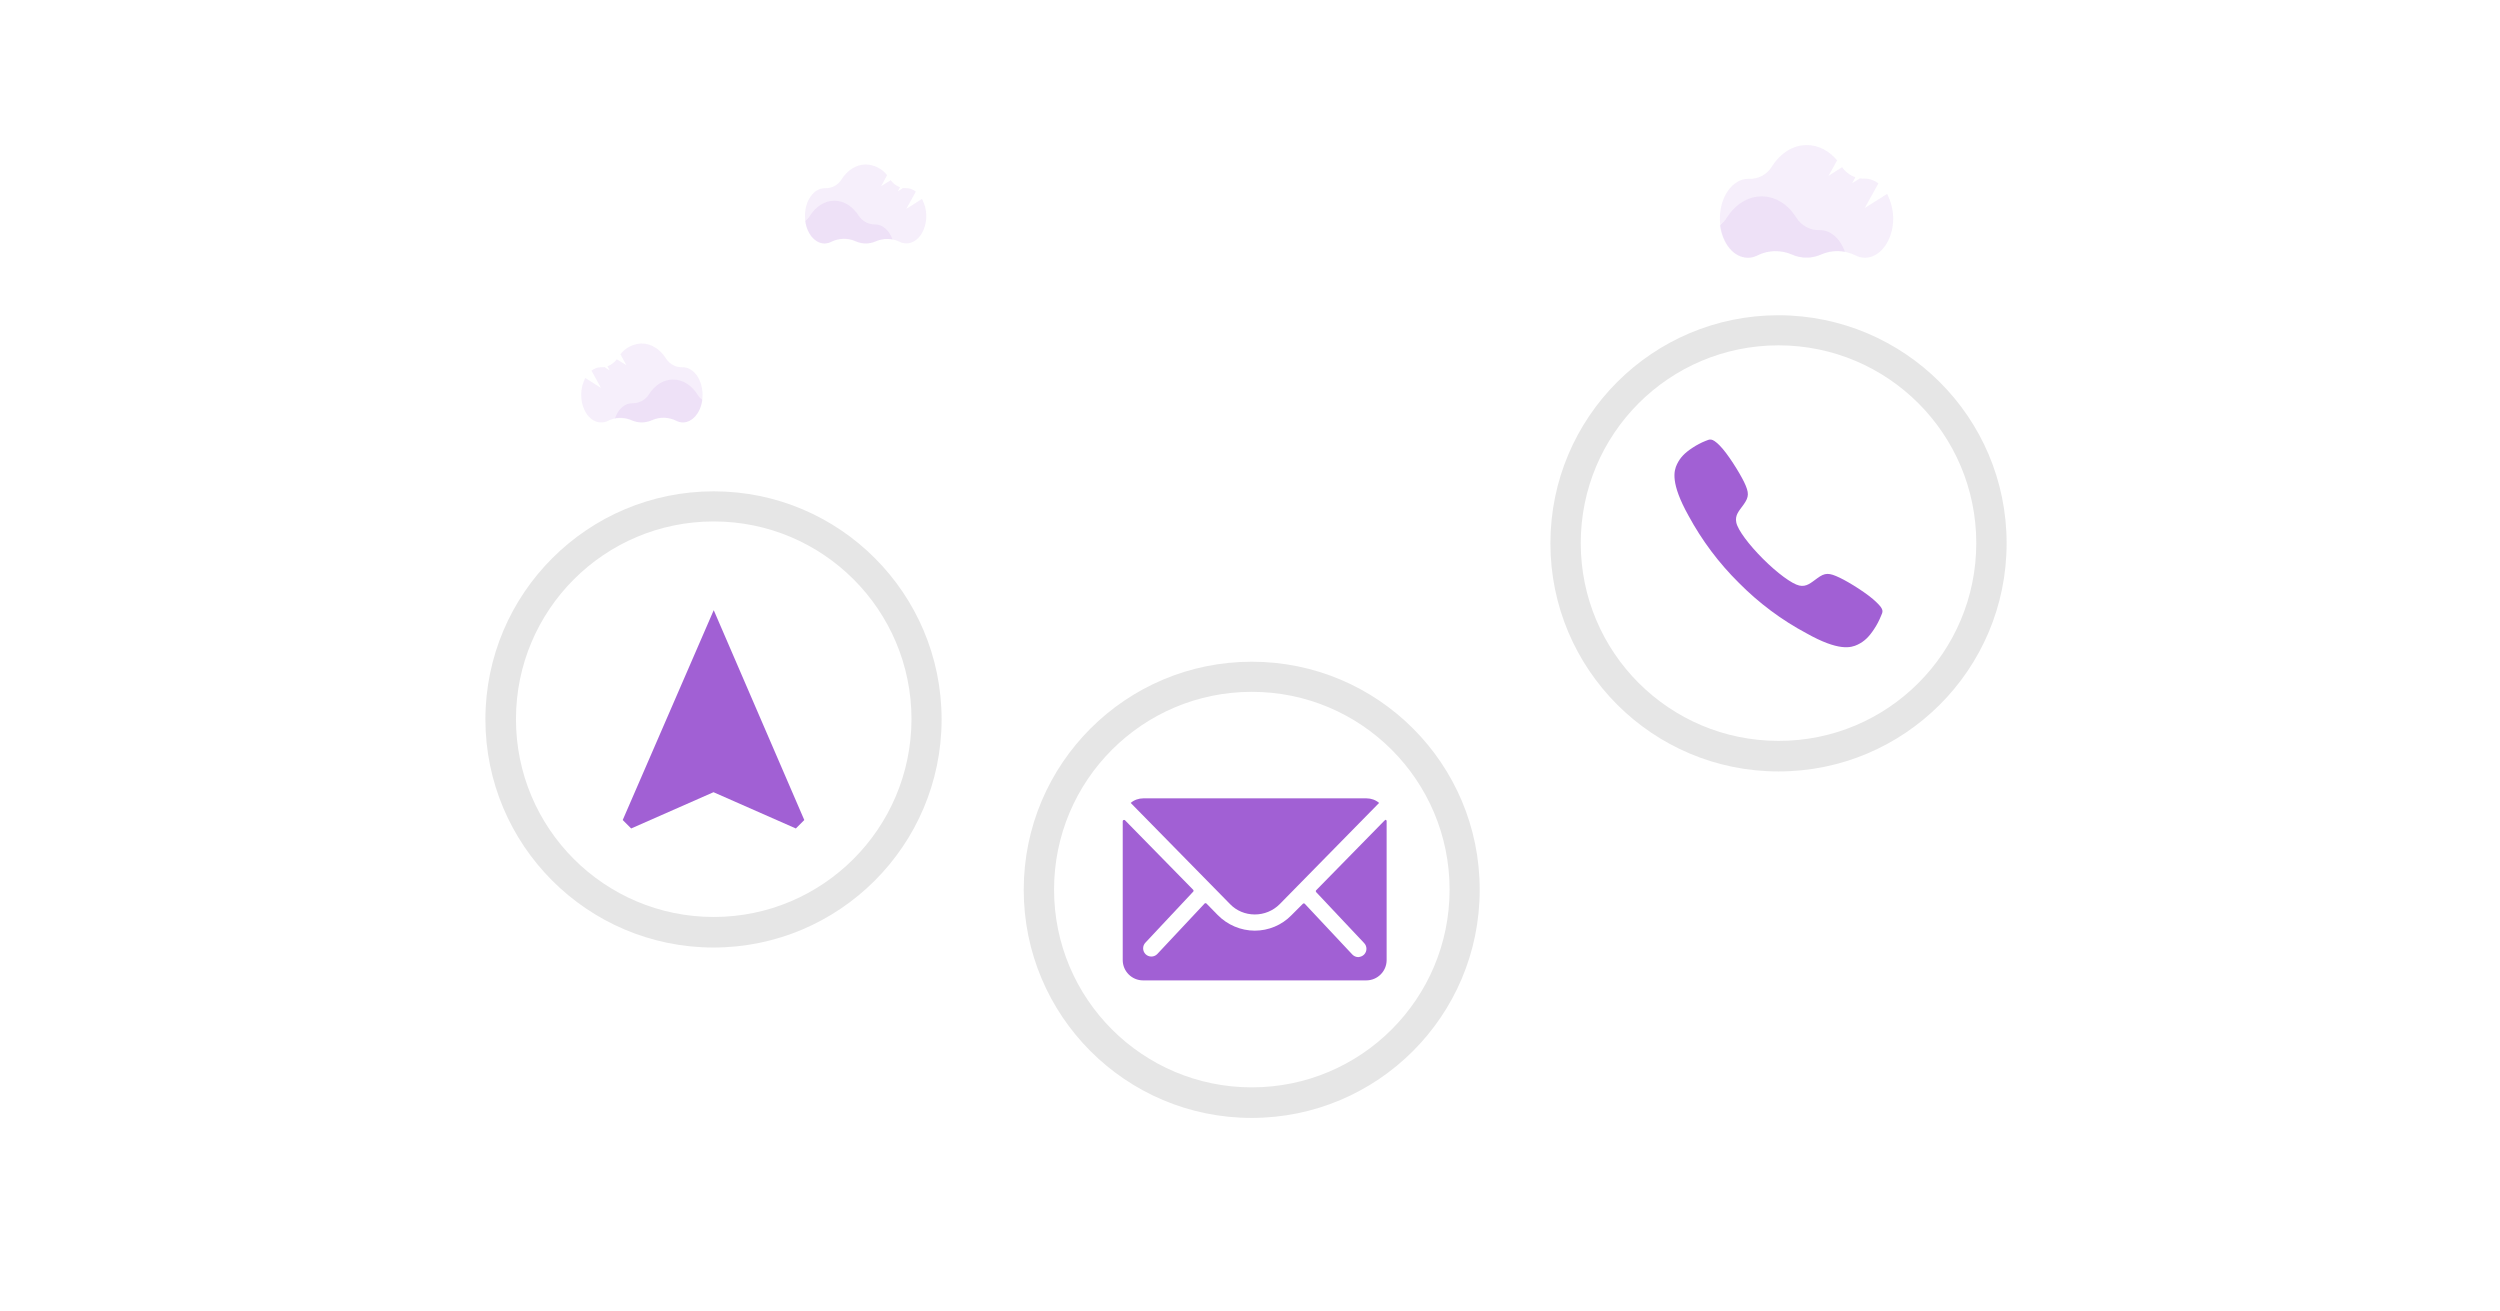 <?xml version="1.0" encoding="utf-8"?>
<!-- Generator: Adobe Illustrator 24.3.0, SVG Export Plug-In . SVG Version: 6.00 Build 0)  -->
<svg version="1.1" id="ae37f038-3a9e-4b82-ad68-fc94ba16af2a"
	 xmlns="http://www.w3.org/2000/svg" xmlns:xlink="http://www.w3.org/1999/xlink" x="0px" y="0px" viewBox="0 0 1096 574.7"
	 style="enable-background:new 0 0 1096 574.7;" xml:space="preserve">
<style type="text/css">
	.st0{opacity:0.1;fill:#A160D4;enable-background:new    ;}
	.st1{fill:#A160D4;}
	.st2{opacity:0.1;enable-background:new    ;}
</style>
<path class="st0" d="M808.8,110.4c-3.6-0.7-7.3-0.3-10.6,1.2c-4.1,1.8-8.7,1.8-12.7,0c-4.8-2.1-10.3-2-15,0.3
	c-1.3,0.7-2.8,1.1-4.3,1.1c-6.1,0-11.1-6.1-12.2-14.2c1.2-0.9,2.2-2,3-3.3c3.6-5.7,9.1-9.4,15.3-9.4s11.6,3.6,15.2,9.3
	c2.2,3.5,6,5.6,10.1,5.5h0.2C802.6,100.8,806.8,104.7,808.8,110.4z"/>
<path class="st0" d="M827.3,85l-9.8,6.2l6-10.8c-1.7-1.3-3.8-2.1-5.9-2.1h-0.2c-0.7,0-1.3,0-2-0.1l-3.4,2.1l1.4-2.6
	c-2.4-0.8-4.4-2.4-5.8-4.4l-6,3.8l3.8-6.8c-3.5-4.2-8.2-6.7-13.3-6.7c-6.2,0-11.7,3.7-15.3,9.4c-2.1,3.5-6,5.6-10.1,5.4h-0.3
	c-6.8,0-12.4,7.8-12.4,17.3c0,9.6,5.5,17.3,12.4,17.3c1.5,0,3-0.4,4.3-1.1c4.7-2.3,10.2-2.4,15-0.3c4.1,1.8,8.7,1.8,12.7,0
	c4.8-2.1,10.2-2,14.9,0.3c1.3,0.7,2.8,1.1,4.3,1.1c6.8,0,12.4-7.8,12.4-17.3C829.9,91.9,829,88.3,827.3,85z"/>
<path class="st0" d="M391.3,105c-2.5-0.5-5.1-0.2-7.4,0.8c-2.8,1.3-6.1,1.3-8.9,0c-3.4-1.5-7.2-1.4-10.5,0.2c-0.9,0.5-2,0.7-3,0.8
	c-4.2,0-7.8-4.3-8.5-9.9c0.8-0.6,1.6-1.4,2.1-2.3c2.5-4,6.4-6.6,10.7-6.6s8.1,2.6,10.6,6.5c1.5,2.4,4.2,3.9,7.1,3.9h0.1
	C386.9,98.3,389.8,101,391.3,105z"/>
<path class="st0" d="M404.2,87.2l-6.9,4.4l4.2-7.6c-1.2-0.9-2.6-1.5-4.1-1.5h-0.1c-0.5,0-1,0-1.4-0.1l-2.3,1.5l1-1.8
	c-1.7-0.6-3.1-1.7-4.1-3.1l-4.2,2.6l2.6-4.8c-2.2-2.9-5.7-4.6-9.3-4.7c-4.3,0-8.2,2.6-10.7,6.6c-1.5,2.4-4.2,3.9-7.1,3.8h-0.2
	c-4.8,0-8.7,5.4-8.7,12.1s3.9,12.1,8.7,12.1c1,0,2.1-0.3,3-0.8c3.3-1.6,7.1-1.7,10.5-0.2c1.4,0.6,2.9,1,4.5,1c1.5,0,3-0.3,4.4-0.9
	c3.3-1.4,7.1-1.4,10.4,0.2c0.9,0.5,2,0.7,3,0.7c4.8,0,8.7-5.4,8.7-12.1C406.1,92.1,405.4,89.5,404.2,87.2z"/>
<path class="st0" d="M269.6,183.4c2.5-0.5,5.1-0.2,7.4,0.8c2.8,1.3,6.1,1.3,8.9,0c3.4-1.5,7.2-1.4,10.5,0.2c0.9,0.5,2,0.8,3,0.8
	c4.2,0,7.8-4.3,8.5-9.9c-0.8-0.6-1.6-1.4-2.1-2.3c-2.5-4-6.4-6.6-10.7-6.6s-8.1,2.5-10.6,6.5c-1.5,2.4-4.2,3.9-7.1,3.9h-0.1
	C273.9,176.7,271,179.4,269.6,183.4z"/>
<path class="st0" d="M256.6,165.7l6.9,4.4l-4.2-7.6c1.2-0.9,2.6-1.5,4.2-1.5h0.1c0.5,0,1,0,1.4-0.1l2.3,1.5l-1-1.8
	c1.6-0.6,3.1-1.7,4.1-3.1l4.2,2.6l-2.6-4.8c2.2-2.9,5.7-4.6,9.3-4.7c4.3,0,8.2,2.6,10.7,6.6c1.5,2.4,4.2,3.9,7.1,3.8h0.2
	c4.8,0,8.7,5.4,8.7,12.1s-3.9,12.1-8.7,12.1c-1,0-2.1-0.3-3-0.8c-3.3-1.6-7.1-1.7-10.5-0.2c-1.4,0.6-2.9,1-4.5,1
	c-1.5,0-3-0.3-4.4-0.9c-3.3-1.4-7.1-1.4-10.4,0.2c-0.9,0.5-2,0.7-3,0.7c-4.8,0-8.7-5.4-8.7-12.1C254.8,170.5,255.4,168,256.6,165.7z
	"/>
<path class="st1" d="M822.6,264c-3.5-3.5-11.8-8.7-16-10.7c-4.8-2.3-6.5-2.3-9.9,0.2c-2.8,2-4.7,3.9-7.9,3.2s-9.7-5.5-15.9-11.7
	s-11-12.6-11.7-15.9s1.2-5.1,3.2-7.9c2.4-3.4,2.5-5.1,0.2-9.9c-2-4.1-7.2-12.5-10.7-16s-4.3-2.7-6.2-2c-2,0.8-3.9,1.8-5.7,3
	c-3.5,2.3-5.4,4.3-6.8,7.2s-2.9,8.3,5,22.5c5.9,10.9,13.3,20.8,22.1,29.5l0,0l0,0c8.7,8.8,18.7,16.3,29.6,22.1
	c14.2,8,19.6,6.4,22.5,5s4.9-3.3,7.2-6.8c1.2-1.8,2.2-3.7,3-5.7C825.4,268.2,826.2,267.4,822.6,264z"/>
<path class="st2" d="M779.7,138.2c-55.2,0-100,44.7-100,100c0,55.2,44.7,100,100,100c55.2,0,100-44.7,100-100c0,0,0-0.1,0-0.1
	C879.7,183,834.9,138.3,779.7,138.2z M779.7,324.8c-47.9,0-86.7-38.8-86.7-86.7c0-47.9,38.8-86.7,86.7-86.7
	c47.9,0,86.7,38.8,86.7,86.7v0C866.4,286,827.6,324.9,779.7,324.8L779.7,324.8L779.7,324.8z"/>
<path class="st1" d="M606.9,359.8L577,390.3c-0.2,0.2-0.2,0.5,0,0.8c0,0,0,0,0,0l21,22.3c1.4,1.4,1.4,3.7,0,5.1
	c-0.7,0.7-1.6,1-2.5,1.1c-1,0-1.9-0.4-2.6-1.1L572,396.2c-0.2-0.2-0.6-0.2-0.8,0l-5.1,5.1c-4.2,4.3-10,6.7-16,6.7
	c-6.1,0-12-2.5-16.3-6.9l-4.9-5c-0.2-0.2-0.6-0.2-0.8,0l-20.8,22.2c-1.4,1.4-3.7,1.4-5.1,0c0,0,0,0,0,0c-1.4-1.4-1.4-3.7,0-5.1
	c0,0,0,0,0,0l20.9-22.3c0.2-0.2,0.2-0.6,0-0.8l-29.9-30.5c-0.2-0.2-0.6-0.2-0.8,0c-0.1,0.1-0.2,0.2-0.2,0.4v60.9
	c0,4.9,4,8.9,8.9,8.9H599c4.9,0,8.9-4,8.9-8.9v-60.9c0-0.3-0.2-0.6-0.5-0.6C607.2,359.6,607,359.7,606.9,359.8z"/>
<path class="st1" d="M550.1,400.9c4.1,0,8-1.6,10.9-4.5l43.6-44.4c-1.5-1.3-3.5-2-5.5-2h-97.9c-2,0-4,0.7-5.5,2l43.6,44.4
	C542.1,399.3,546,400.9,550.1,400.9z"/>
<path class="st2" d="M548.8,290.1c-55.2,0-100,44.7-100,100c0,55.2,44.7,100,99.9,100c55.2,0,100-44.7,100-100c0,0,0-0.1,0-0.1
	C648.7,334.8,604,290.1,548.8,290.1z M548.8,476.7c-47.9,0-86.7-38.8-86.7-86.7c0-47.9,38.8-86.7,86.7-86.7
	c47.9,0,86.7,38.8,86.7,86.7l0,0C635.5,437.9,596.7,476.7,548.8,476.7z"/>
<path class="st1" d="M312.9,267.5L273,359.5l3.7,3.7l36.1-15.9l36.1,15.9l3.7-3.7L312.9,267.5z"/>
<path class="st2" d="M312.9,215.4c-55.2,0-100,44.7-100.1,99.9c0,55.2,44.7,100,99.9,100.1c55.2,0,100-44.7,100.1-99.9
	c0,0,0,0,0-0.1C412.8,260.2,368.1,215.4,312.9,215.4z M312.9,402c-47.9,0-86.7-38.8-86.7-86.7s38.8-86.7,86.7-86.7
	s86.7,38.8,86.7,86.7c0,0,0,0,0,0C399.5,363.2,360.7,402,312.9,402L312.9,402z"/>
</svg>
